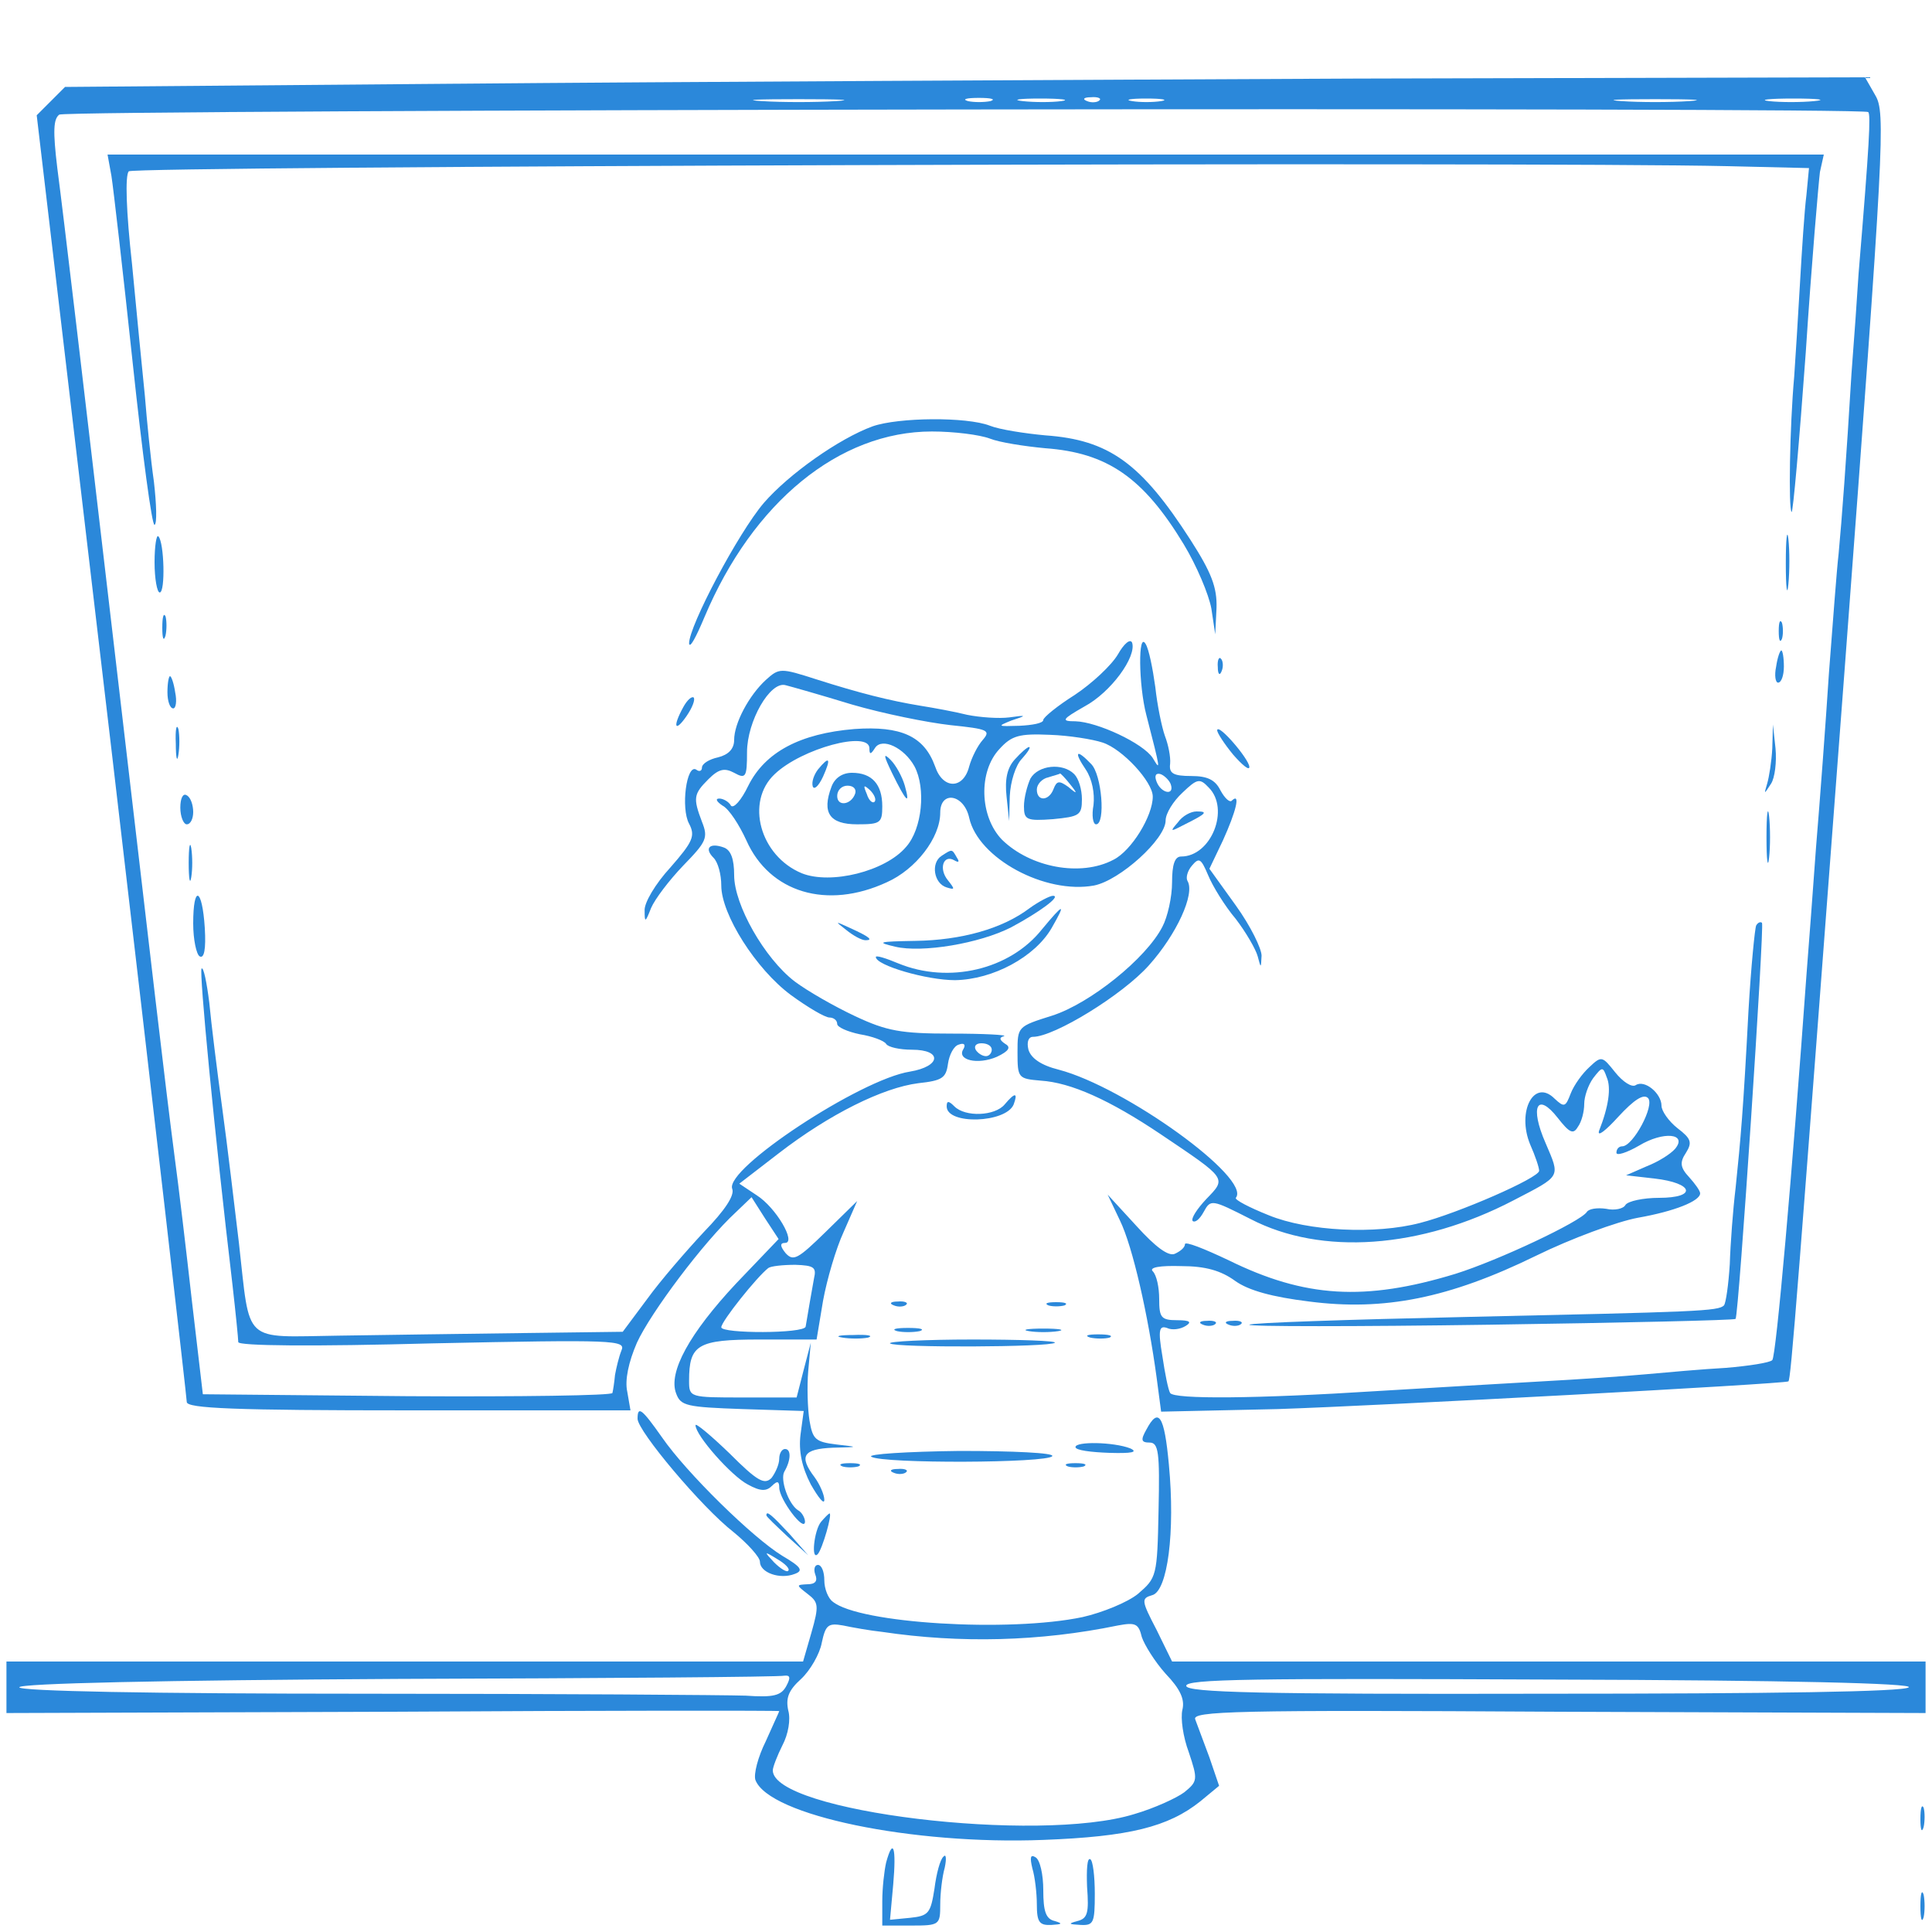 <?xml version="1.0" standalone="no"?>
<!DOCTYPE svg PUBLIC "-//W3C//DTD SVG 20010904//EN"
 "http://www.w3.org/TR/2001/REC-SVG-20010904/DTD/svg10.dtd">
<svg version="1.0" xmlns="http://www.w3.org/2000/svg"
 width="300pt" height="300pt" viewBox="0 0 300 300"
 preserveAspectRatio="xMidYMid meet">
<g transform="translate(0,300) scale(0.1,-0.1)"
fill="#2b88da" stroke="none">
<path d="M708 2870 l-607 -5 -22 -22 -22 -22 117 -993 c64 -546 116 -999 116
-1005 0 -10 75 -13 345 -13 l344 0 -5 29 c-4 18 2 46 15 76 21 46 103 156 154
203 l24 23 21 -33 21 -32 -66 -69 c-72 -77 -106 -138 -93 -171 7 -19 16 -21
103 -24 l95 -3 -5 -37 c-3 -25 2 -50 16 -77 12 -21 21 -32 21 -24 0 8 -7 24
-15 35 -25 33 -18 44 28 46 41 1 41 1 6 5 -33 4 -37 8 -42 37 -3 19 -4 53 -2
77 l4 44 -11 -42 -11 -43 -83 0 c-83 0 -84 0 -84 26 0 56 13 64 109 64 l89 0
10 60 c6 33 20 81 32 107 l21 48 -49 -48 c-43 -42 -50 -46 -62 -33 -9 11 -9
16 -1 16 18 0 -14 55 -44 74 l-27 18 61 47 c79 61 162 102 217 109 37 4 43 8
46 30 2 14 9 28 17 30 8 3 11 0 7 -7 -11 -17 22 -25 52 -12 19 9 22 15 13 20
-9 6 -10 10 -2 12 6 2 -31 4 -82 4 -78 0 -100 4 -149 27 -32 15 -74 39 -94 54
-47 36 -94 119 -94 165 0 25 -5 39 -16 43 -22 8 -31 -1 -16 -16 7 -7 12 -26
12 -43 0 -45 54 -130 108 -170 26 -19 53 -35 60 -35 6 0 12 -4 12 -10 0 -5 16
-12 35 -16 19 -3 38 -10 41 -15 3 -5 21 -9 40 -9 48 0 45 -26 -3 -34 -77 -12
-288 -151 -276 -182 4 -10 -11 -33 -44 -67 -27 -29 -67 -75 -88 -104 l-38 -51
-156 -2 c-86 -1 -214 -3 -285 -4 -151 -2 -137 -15 -155 144 -7 58 -18 152 -26
210 -8 58 -17 131 -20 163 -4 32 -9 56 -12 53 -4 -4 20 -255 48 -491 5 -44 9
-84 9 -89 0 -6 116 -7 301 -2 285 6 301 5 294 -11 -4 -10 -8 -27 -10 -38 -1
-11 -3 -24 -4 -28 0 -4 -144 -6 -318 -5 l-318 3 -17 145 c-9 80 -21 181 -27
225 -15 115 -33 272 -96 810 -46 393 -76 648 -86 724 -7 58 -6 76 3 83 13 8
2801 12 2809 4 4 -4 2 -47 -15 -251 -2 -33 -7 -103 -11 -155 -8 -133 -15 -227
-20 -280 -3 -25 -9 -108 -15 -185 -5 -77 -14 -198 -20 -270 -5 -71 -12 -161
-15 -200 -22 -307 -47 -591 -53 -597 -4 -4 -36 -9 -72 -12 -36 -2 -92 -7 -125
-10 -33 -3 -105 -8 -161 -11 -55 -3 -170 -10 -255 -15 -188 -12 -316 -13 -322
-3 -3 5 -8 30 -12 57 -7 41 -5 48 7 44 8 -4 21 -2 29 3 10 6 7 9 -13 9 -25 0
-28 4 -28 33 0 18 -4 37 -10 43 -6 6 11 9 44 8 38 0 62 -7 84 -23 21 -15 58
-25 115 -32 116 -15 217 5 352 71 55 27 126 53 158 59 57 10 97 26 97 38 0 4
-8 15 -17 25 -14 15 -15 23 -5 38 10 16 8 22 -13 38 -14 11 -25 27 -25 35 0
19 -26 41 -40 32 -6 -4 -20 5 -32 20 -20 25 -21 26 -40 8 -11 -10 -24 -28 -29
-41 -8 -21 -10 -22 -25 -8 -32 32 -59 -20 -38 -71 8 -18 14 -36 14 -41 0 -11
-126 -66 -185 -81 -69 -18 -174 -13 -235 12 -30 12 -53 24 -51 27 25 30 -172
172 -275 199 -28 7 -43 18 -47 31 -3 12 0 20 7 20 33 0 139 65 180 111 43 48
72 111 60 131 -3 5 0 16 7 24 11 13 14 11 25 -15 7 -17 26 -48 43 -68 16 -21
31 -47 34 -58 5 -19 5 -19 6 1 0 11 -17 46 -40 78 l-41 57 21 44 c20 44 28 75
14 62 -3 -4 -11 3 -18 16 -8 16 -20 22 -45 22 -28 0 -35 4 -33 19 1 11 -3 30
-8 43 -5 14 -12 48 -15 76 -4 29 -10 59 -15 67 -12 21 -11 -64 1 -110 23 -89
22 -87 10 -67 -15 23 -86 56 -120 57 -23 0 -21 3 14 23 41 22 81 77 74 99 -3
7 -13 -2 -22 -18 -10 -17 -40 -45 -67 -63 -27 -17 -49 -35 -49 -39 0 -5 -17
-8 -37 -9 -34 -1 -35 -1 -13 8 25 8 25 9 -3 5 -16 -2 -45 0 -65 4 -20 5 -53
11 -72 14 -49 8 -96 20 -162 41 -56 18 -58 18 -79 -1 -26 -24 -49 -67 -49 -93
0 -14 -9 -23 -25 -27 -14 -3 -25 -10 -25 -16 0 -5 -4 -7 -9 -3 -15 9 -24 -60
-11 -84 10 -19 6 -28 -29 -68 -23 -25 -41 -55 -40 -67 0 -19 1 -19 10 4 6 14
28 43 50 66 36 37 39 43 29 68 -14 37 -13 43 10 66 16 16 25 18 40 10 18 -10
20 -7 20 32 0 48 36 111 60 104 8 -2 54 -15 103 -30 48 -14 117 -28 153 -32
58 -6 63 -8 50 -23 -8 -9 -17 -27 -21 -41 -9 -36 -41 -36 -53 0 -17 47 -53 63
-125 58 -85 -7 -139 -36 -165 -88 -11 -23 -23 -36 -27 -31 -3 6 -12 11 -18 11
-7 0 -4 -5 5 -11 10 -5 26 -30 37 -54 36 -81 125 -108 218 -65 45 20 83 69 83
108 0 35 37 29 45 -8 14 -63 118 -119 194 -105 40 8 111 72 111 101 0 11 12
30 26 43 23 22 27 23 41 8 33 -33 4 -107 -43 -107 -10 0 -14 -13 -14 -40 0
-23 -7 -54 -15 -69 -25 -49 -112 -119 -171 -138 -54 -17 -54 -17 -54 -57 0
-40 1 -41 36 -44 47 -3 107 -30 186 -83 104 -70 103 -68 71 -101 -14 -15 -24
-30 -21 -34 4 -3 11 3 17 14 11 20 12 20 73 -11 110 -57 264 -46 408 29 75 39
73 35 50 89 -25 57 -13 80 19 39 18 -23 24 -26 31 -14 6 8 10 24 10 36 0 11 6
29 14 40 14 18 15 18 21 1 7 -16 3 -45 -12 -83 -3 -10 10 0 30 22 24 26 39 36
46 29 11 -11 -23 -75 -40 -75 -5 0 -9 -4 -9 -10 0 -5 16 0 35 11 38 23 76 19
56 -5 -7 -8 -26 -20 -44 -27 l-32 -14 44 -5 c61 -7 67 -30 7 -30 -24 0 -48 -5
-52 -11 -3 -6 -17 -9 -30 -6 -14 2 -27 0 -30 -5 -10 -15 -137 -75 -204 -96
-141 -43 -234 -37 -352 21 -38 18 -68 30 -68 25 0 -5 -7 -11 -16 -15 -10 -4
-30 11 -59 43 l-45 49 19 -40 c20 -41 44 -148 57 -244 l7 -53 181 4 c154 5
786 39 793 43 4 2 14 134 88 1114 61 813 63 856 47 883 l-16 28 -791 -2 c-434
-2 -1063 -5 -1397 -8z m590 -27 c-32 -2 -84 -2 -115 0 -32 2 -6 3 57 3 63 0
89 -1 58 -3z m240 0 c-10 -2 -26 -2 -35 0 -10 3 -2 5 17 5 19 0 27 -2 18 -5z
m110 0 c-15 -2 -42 -2 -60 0 -18 2 -6 4 27 4 33 0 48 -2 33 -4z m59 1 c-3 -3
-12 -4 -19 -1 -8 3 -5 6 6 6 11 1 17 -2 13 -5z m96 -1 c-13 -2 -33 -2 -45 0
-13 2 -3 4 22 4 25 0 35 -2 23 -4z m820 0 c-29 -2 -77 -2 -105 0 -29 2 -6 3
52 3 58 0 81 -1 53 -3z m194 0 c-20 -2 -52 -2 -70 0 -17 2 0 4 38 4 39 0 53
-2 32 -4z m-1105 -996 c31 -10 78 -61 78 -84 0 -30 -33 -84 -61 -98 -51 -27
-129 -12 -173 31 -35 36 -37 106 -4 141 19 21 31 24 78 22 30 -1 67 -7 82 -12z
m-362 -9 c0 -10 2 -10 9 1 11 16 45 0 61 -29 18 -34 12 -97 -13 -125 -32 -38
-117 -59 -162 -41 -65 27 -88 111 -42 154 42 40 147 68 147 40z m468 -56 c6
-18 -15 -14 -22 4 -4 10 -1 14 6 12 6 -2 14 -10 16 -16z m-278 -412 c0 -5 -4
-10 -9 -10 -6 0 -13 5 -16 10 -3 6 1 10 9 10 9 0 16 -4 16 -10z m-276 -355
c-3 -17 -10 -56 -13 -75 -2 -11 -131 -11 -131 -1 0 9 55 78 73 92 4 3 23 5 42
5 29 -1 33 -4 29 -21z"/>
<path d="M1576 1821 c-12 -13 -16 -31 -13 -58 l4 -38 1 39 c1 22 9 48 19 58 9
10 14 18 11 18 -3 0 -13 -9 -22 -19z"/>
<path d="M1686 1805 c10 -15 14 -37 12 -55 -3 -16 -1 -30 4 -30 15 0 9 78 -8
94 -23 24 -27 19 -8 -9z"/>
<path d="M1600 1791 c-5 -11 -10 -30 -10 -43 0 -21 4 -23 45 -20 41 4 45 6 45
31 0 15 -5 32 -12 39 -18 18 -56 14 -68 -7z m61 -8 c13 -16 12 -17 -2 -5 -14
10 -18 10 -23 -3 -7 -19 -26 -20 -26 -1 0 8 8 17 18 19 9 3 18 5 18 6 1 0 8
-7 15 -16z"/>
<path d="M1385 1800 c22 -45 29 -52 20 -20 -4 14 -14 32 -22 40 -12 12 -11 7
2 -20z"/>
<path d="M1270 1805 c-6 -8 -10 -19 -8 -26 2 -6 9 0 16 15 13 29 10 33 -8 11z"/>
<path d="M1291 1778 c-15 -40 -3 -58 40 -58 36 0 39 2 39 28 0 34 -16 52 -47
52 -15 0 -27 -8 -32 -22z m37 -10 c-6 -18 -28 -21 -28 -4 0 9 7 16 16 16 9 0
14 -5 12 -12z m30 -13 c-3 -3 -9 2 -12 12 -6 14 -5 15 5 6 7 -7 10 -15 7 -18z"/>
<path d="M173 2727 c3 -19 18 -149 33 -290 15 -141 30 -254 34 -252 4 2 3 32
-1 67 -5 35 -11 95 -14 133 -4 39 -13 131 -20 205 -9 81 -11 138 -5 144 8 8
2175 15 2482 8 l127 -3 -4 -42 c-3 -23 -7 -85 -10 -137 -3 -52 -7 -117 -9
-145 -7 -78 -9 -205 -4 -210 2 -3 12 109 22 248 9 138 20 264 22 280 l6 27
-1333 0 -1332 0 6 -33z"/>
<path d="M1355 2338 c-52 -19 -130 -74 -169 -119 -40 -47 -116 -191 -116 -218
1 -9 11 10 24 41 75 178 209 288 353 288 34 0 74 -5 90 -11 15 -6 54 -12 86
-15 96 -7 152 -45 215 -149 20 -33 39 -78 43 -100 l6 -40 2 41 c1 32 -8 55
-40 105 -77 120 -127 156 -226 163 -32 3 -71 9 -86 15 -36 14 -142 13 -182 -1z"/>
<path d="M2773 2125 c0 -38 2 -53 4 -32 2 20 2 52 0 70 -2 17 -4 1 -4 -38z"/>
<path d="M240 2127 c0 -26 4 -47 8 -47 9 0 7 78 -2 87 -3 4 -6 -15 -6 -40z"/>
<path d="M252 2025 c0 -16 2 -22 5 -12 2 9 2 23 0 30 -3 6 -5 -1 -5 -18z"/>
<path d="M2762 2020 c0 -14 2 -19 5 -12 2 6 2 18 0 25 -3 6 -5 1 -5 -13z"/>
<path d="M2758 1965 c-3 -14 -1 -25 3 -25 5 0 9 11 9 25 0 14 -2 25 -4 25 -2
0 -6 -11 -8 -25z"/>
<path d="M1891 1964 c0 -11 3 -14 6 -6 3 7 2 16 -1 19 -3 4 -6 -2 -5 -13z"/>
<path d="M260 1925 c0 -14 4 -25 9 -25 4 0 6 11 3 25 -2 14 -6 25 -8 25 -2 0
-4 -11 -4 -25z"/>
<path d="M1061 1902 c-17 -31 -13 -40 5 -14 9 13 14 26 11 29 -3 2 -10 -4 -16
-15z"/>
<path d="M273 1845 c0 -22 2 -30 4 -17 2 12 2 30 0 40 -3 9 -5 -1 -4 -23z"/>
<path d="M1890 1866 c0 -4 11 -21 25 -38 14 -16 25 -25 25 -19 0 12 -49 69
-50 57z"/>
<path d="M2752 1838 c-1 -20 -5 -45 -8 -55 -5 -17 -5 -17 6 0 6 9 9 34 7 55
l-4 37 -1 -37z"/>
<path d="M280 1746 c0 -14 5 -26 10 -26 6 0 10 9 10 19 0 11 -4 23 -10 26 -6
4 -10 -5 -10 -19z"/>
<path d="M2743 1700 c0 -36 2 -50 4 -32 2 17 2 47 0 65 -2 17 -4 3 -4 -33z"/>
<path d="M1829 1723 c-13 -15 -12 -15 11 -3 34 17 36 20 18 20 -9 0 -22 -7
-29 -17z"/>
<path d="M293 1660 c0 -25 2 -35 4 -22 2 12 2 32 0 45 -2 12 -4 2 -4 -23z"/>
<path d="M1462 1671 c-17 -11 -12 -43 8 -49 13 -4 13 -3 2 11 -15 18 -7 41 10
31 7 -4 8 -2 4 4 -8 14 -7 14 -24 3z"/>
<path d="M300 1566 c0 -25 5 -48 10 -51 7 -4 10 11 8 44 -4 63 -18 68 -18 7z"/>
<path d="M1599 1590 c-42 -32 -106 -50 -178 -51 -57 -1 -61 -2 -31 -9 42 -10
131 5 180 30 43 23 79 49 65 49 -5 0 -22 -9 -36 -19z"/>
<path d="M1618 1557 c-50 -63 -145 -85 -223 -53 -19 8 -35 13 -35 10 0 -13 79
-36 123 -36 59 1 124 36 150 81 23 40 19 39 -15 -2z"/>
<path d="M1314 1556 c11 -9 24 -16 30 -16 12 0 7 5 -24 19 -24 11 -24 11 -6
-3z"/>
<path d="M2727 1563 c-2 -4 -8 -64 -12 -133 -8 -153 -12 -198 -20 -275 -4 -33
-8 -86 -9 -118 -2 -32 -6 -60 -9 -64 -9 -9 -40 -10 -402 -18 -181 -4 -332 -9
-335 -12 -3 -3 165 -3 374 0 208 3 380 7 381 9 5 6 45 611 41 615 -2 2 -6 1
-9 -4z"/>
<path d="M1560 1285 c-15 -18 -61 -20 -78 -3 -9 9 -12 9 -12 0 0 -29 92 -26
104 3 7 19 2 19 -14 0z"/>
<path d="M1388 973 c7 -3 16 -2 19 1 4 3 -2 6 -13 5 -11 0 -14 -3 -6 -6z"/>
<path d="M1628 973 c6 -2 18 -2 25 0 6 3 1 5 -13 5 -14 0 -19 -2 -12 -5z"/>
<path d="M1868 943 c7 -3 16 -2 19 1 4 3 -2 6 -13 5 -11 0 -14 -3 -6 -6z"/>
<path d="M1908 943 c7 -3 16 -2 19 1 4 3 -2 6 -13 5 -11 0 -14 -3 -6 -6z"/>
<path d="M1393 933 c9 -2 25 -2 35 0 9 3 1 5 -18 5 -19 0 -27 -2 -17 -5z"/>
<path d="M1598 933 c12 -2 32 -2 45 0 12 2 2 4 -23 4 -25 0 -35 -2 -22 -4z"/>
<path d="M1308 923 c12 -2 30 -2 40 0 9 3 -1 5 -23 4 -22 0 -30 -2 -17 -4z"/>
<path d="M1693 923 c9 -2 23 -2 30 0 6 3 -1 5 -18 5 -16 0 -22 -2 -12 -5z"/>
<path d="M1382 914 c7 -7 249 -6 256 1 3 3 -55 5 -128 5 -73 0 -131 -3 -128
-6z"/>
<path d="M990 797 c0 -19 100 -138 149 -176 22 -18 41 -39 41 -46 0 -17 31
-28 54 -19 14 5 10 11 -19 28 -46 28 -149 129 -187 184 -31 44 -38 50 -38 29z
m234 -236 c-2 -3 -12 3 -22 13 -16 17 -16 18 5 5 12 -7 20 -15 17 -18z"/>
<path d="M1780 780 c-9 -16 -8 -20 5 -20 14 0 16 -15 14 -105 -2 -103 -3 -105
-32 -130 -16 -13 -55 -29 -86 -36 -114 -24 -347 -10 -388 24 -7 5 -13 20 -13
33 0 13 -4 24 -10 24 -5 0 -7 -7 -4 -15 4 -10 0 -15 -12 -15 -18 -1 -18 -1 0
-15 17 -13 18 -18 6 -60 l-13 -45 -618 0 -619 0 0 -40 0 -40 600 2 c330 2 600
2 600 1 0 -1 -10 -22 -21 -47 -12 -24 -19 -51 -16 -60 21 -55 244 -101 447
-93 133 5 194 20 244 60 l29 24 -15 44 c-9 24 -19 51 -22 59 -6 13 60 15 564
12 l570 -2 0 40 0 40 -585 0 -585 0 -24 49 c-24 46 -24 49 -7 54 24 6 36 98
26 203 -7 76 -16 90 -35 54z m-410 -314 c121 -18 245 -15 366 10 27 5 32 3 37
-18 4 -12 20 -38 37 -57 23 -24 30 -40 26 -56 -3 -13 1 -42 10 -66 14 -42 14
-45 -7 -62 -12 -9 -47 -25 -78 -34 -149 -46 -561 4 -561 68 0 5 7 23 15 39 9
17 13 40 9 54 -4 19 0 31 20 49 14 13 29 39 32 56 6 28 10 31 33 27 14 -3 42
-8 61 -10z m-149 -84 c-8 -15 -20 -18 -63 -15 -29 1 -295 3 -590 3 -337 0
-538 4 -538 10 0 6 221 11 587 13 324 1 594 3 601 5 9 1 10 -3 3 -16z m1743
-2 c-7 -7 -211 -10 -565 -10 -444 -1 -555 2 -557 12 -2 11 106 12 565 10 375
-1 563 -6 557 -12z"/>
<path d="M1080 787 c0 -16 56 -79 81 -92 20 -11 29 -11 38 -2 8 8 11 7 11 -3
0 -18 39 -70 40 -53 0 6 -5 15 -11 18 -15 10 -28 48 -21 60 10 17 11 35 1 35
-5 0 -9 -7 -9 -15 0 -9 -6 -22 -12 -30 -11 -11 -22 -5 -65 38 -29 28 -53 48
-53 44z"/>
<path d="M1670 753 c0 -5 24 -8 53 -9 34 -1 45 1 32 7 -26 10 -85 11 -85 2z"/>
<path d="M1353 738 c17 -11 275 -10 281 1 3 5 -61 8 -144 8 -82 -1 -144 -5
-137 -9z"/>
<path d="M1308 723 c6 -2 18 -2 25 0 6 3 1 5 -13 5 -14 0 -19 -2 -12 -5z"/>
<path d="M1658 723 c6 -2 18 -2 25 0 6 3 1 5 -13 5 -14 0 -19 -2 -12 -5z"/>
<path d="M1388 713 c7 -3 16 -2 19 1 4 3 -2 6 -13 5 -11 0 -14 -3 -6 -6z"/>
<path d="M1190 647 c0 -2 15 -16 33 -33 l32 -29 -29 33 c-28 30 -36 37 -36 29z"/>
<path d="M1275 637 c-11 -13 -16 -62 -5 -50 7 8 23 63 18 63 -2 -1 -7 -6 -13
-13z"/>
<path d="M2982 175 c0 -16 2 -22 5 -12 2 9 2 23 0 30 -3 6 -5 -1 -5 -18z"/>
<path d="M1376 108 c-3 -13 -6 -40 -6 -60 l0 -38 45 0 c44 0 45 1 45 33 0 17
3 43 7 57 3 14 2 22 -2 17 -5 -4 -11 -26 -14 -50 -6 -38 -9 -42 -38 -45 l-31
-3 5 55 c5 57 0 74 -11 34z"/>
<path d="M1603 99 c4 -13 7 -39 7 -56 0 -28 4 -33 23 -32 16 1 18 2 5 6 -14 3
-18 15 -18 48 0 24 -5 47 -12 51 -8 5 -9 0 -5 -17z"/>
<path d="M1688 70 c3 -40 1 -49 -15 -53 -15 -4 -14 -5 5 -6 20 -1 22 3 22 48
0 28 -3 52 -7 54 -5 3 -6 -17 -5 -43z"/>
<path d="M2982 40 c0 -19 2 -27 5 -17 2 9 2 25 0 35 -3 9 -5 1 -5 -18z"/>
</g>
</svg>
